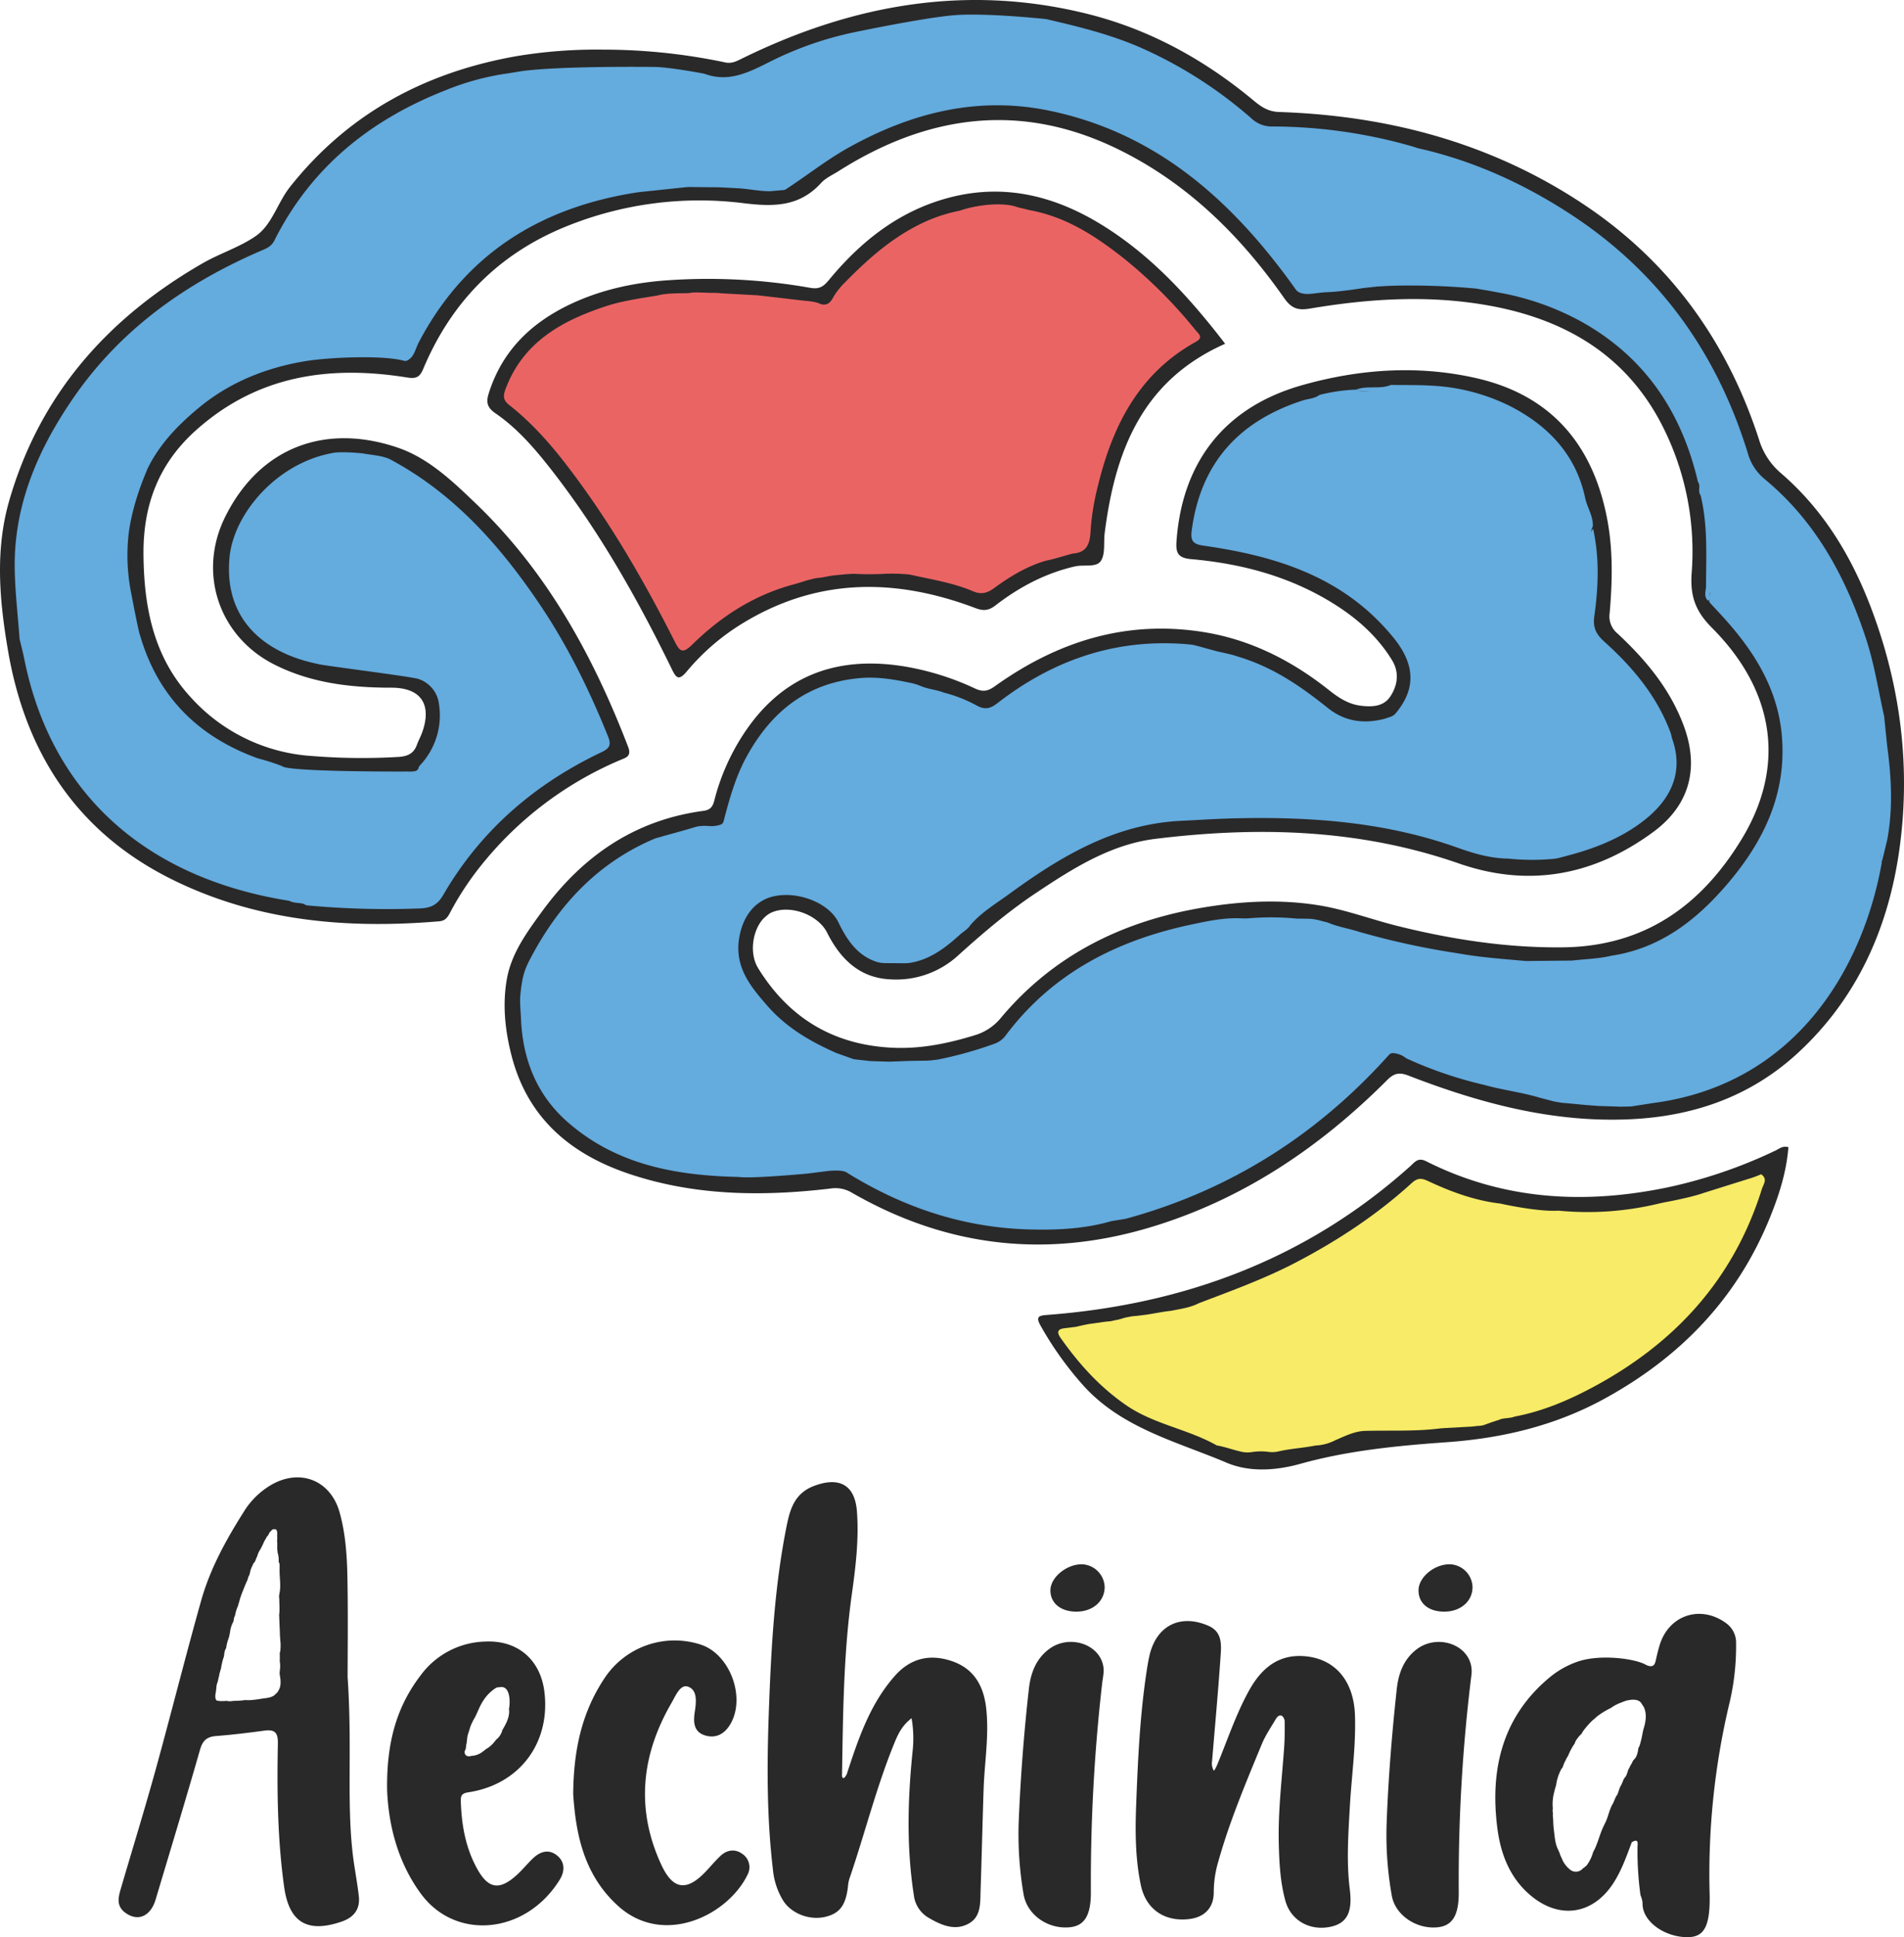 <svg id="Camada_1" data-name="Camada 1" xmlns="http://www.w3.org/2000/svg" viewBox="0 0 723.732 735.951"><defs><style>.cls-1{fill:#292929;}.cls-2{fill:#2a2a2a;}.cls-3{fill:#64abde;}.cls-4{fill:#eb6464;}.cls-5{fill:#f7eb67;}</style></defs><path class="cls-1" d="M285.121,36.971a225.046,225.046,0,0,1,46.557,4.869c2.37.498,4.118-.386,6.098-1.361,41.777-20.571,85.273-28.512,131.172-17.181,23.648,5.838,44.544,17.266,63.257,32.785,2.908,2.411,5.569,4.436,9.971,4.583,41.529,1.387,80.491,11.716,115.457,34.884,32.876,21.783,54.715,52.003,66.897,89.345a26.987,26.987,0,0,0,8.356,12.953c16.127,13.858,26.859,31.583,34.336,51.326,11.246,29.692,15.108,60.558,10.707,91.822-4.172,29.642-15.992,56.337-38.513,77.112-17.888,16.502-39.466,24.07-63.553,25.22-29.528,1.41-57.312-6.059-84.473-16.56-3.497-1.352-5.496-.964-8.138,1.679-25.689,25.705-55.137,45.513-90.214,56.003Q433.522,502.249,379.55,471.107a12.149,12.149,0,0,0-8.05-1.425c-25.831,3.027-51.5,2.773-76.447-5.618-22.086-7.429-38.372-21.044-44.54-44.538-2.56-9.753-3.635-19.825-1.828-29.7,1.762-9.634,7.632-17.634,13.321-25.426,15.28-20.929,35.117-34.709,61.261-38.213,2.538-.34,3.568-1.379,4.212-3.905a83.537,83.537,0,0,1,10.962-25.035c14.558-22.387,35.352-30.09,61.126-25.972a103.263,103.263,0,0,1,27.067,8.433c3.095,1.432,4.977.925,7.567-.925,23.669-16.913,49.686-25.175,78.939-20.586,18.02,2.827,33.773,10.825,47.949,22.071,3.718,2.949,7.474,5.437,12.342,5.988,4.371.494,8.595.267,11.142-3.731,2.735-4.293,3.321-9.057.472-13.685-5.347-8.686-12.717-15.344-21.229-20.784-16.795-10.732-35.472-15.784-55.076-17.517-5.038-.445-5.883-2.398-5.565-6.824,2.182-30.325,18.517-51.015,47.817-59.284,21.754-6.14,43.999-7.687,66.12-2.655,28.381,6.456,44.361,25.208,49.759,53.471,2.272,11.894,1.991,23.886.945,35.842a8.416,8.416,0,0,0,3.049,7.76c10.813,10.076,20.148,21.296,25.271,35.424,5.776,15.927,1.925,29.855-11.662,39.868-22.532,16.604-47.314,21.294-74.033,11.996-37.663-13.106-76.308-14.121-115.294-9.327-17.05,2.097-31.474,11.284-45.505,20.645-10.539,7.031-20.158,15.244-29.562,23.732a34.85,34.85,0,0,1-25.713,9.001c-11.726-.561-18.997-7.795-24.011-17.759-3.473-6.901-14.258-10.778-21.208-7.583-6.343,2.917-9.228,14.234-4.986,21.112,11.792,19.12,28.976,29.288,51.458,30.225,10.596.442,20.831-1.673,30.904-4.772a20.296,20.296,0,0,0,10.024-6.74c19.603-23.313,45.182-36.152,74.788-41.426,15.309-2.727,30.837-3.664,46.184-1.146,10.097,1.657,19.841,5.371,29.823,7.845,20.557,5.094,41.319,8.304,62.636,8.082,30.908-.323,52.53-15.702,67.989-41.061,16.768-27.505,12.887-56.134-11.305-80.381-6.205-6.219-8.288-11.966-7.678-20.672a105.347,105.347,0,0,0-11.409-56.576c-13.641-26.317-36.5-39.705-64.765-44.969-23.022-4.287-46.05-2.882-68.962.992-4.491.759-6.982-.031-9.74-3.972-16.658-23.803-36.968-43.828-63.324-56.66-36.87-17.951-72.242-13.049-106.137,8.449-2.248,1.426-4.851,2.566-6.588,4.477-8.168,8.986-17.915,9.064-29.232,7.688a134.838,134.838,0,0,0-67.567,8.775c-25.702,10.381-43.681,28.644-54.389,54.098-1.389,3.301-2.757,3.858-6.265,3.298-29.542-4.716-56.952-.737-80.211,20.131-14.078,12.631-20.025,28.258-19.882,47.034.155,20.29,3.901,39.221,18.101,54.504a67.82,67.82,0,0,0,46.071,22.163,235.911,235.911,0,0,0,32.862.334c3.396-.228,5.695-1.303,6.883-4.559.625-1.715,1.534-3.328,2.127-5.053,3.614-10.507-.732-16.677-11.763-16.681-15.446-.005-30.577-1.724-44.585-8.82-21.142-10.709-29.2-34.941-18.598-56.185,13.103-26.256,37.865-35.603,65.507-26.211,11.727,3.985,20.934,12.807,29.845,21.364,26.99,25.917,44.49,57.803,57.775,92.346,1.429,3.716-.99,4.107-3.254,5.092a135.284,135.284,0,0,0-53.339,40.82,112.98,112.98,0,0,0-11.143,17.145c-.889,1.685-1.81,3.003-4.007,3.189-35.202,2.987-69.562-.002-101.692-15.929-36.009-17.851-55.63-47.958-62.295-86.958-3.237-18.94-4.973-38.049.486-56.947C71.177,167.847,97.016,138.886,132.908,118.19c6.631-3.824,14.222-6.163,20.358-10.446,6.153-4.295,8.186-12.618,12.942-18.615,22.191-27.98,51.42-43.566,86.143-49.684A185.879,185.879,0,0,1,285.121,36.971Z" transform="translate(-55.974 -18.119)"/><path class="cls-1" d="M377.86,692.09c4.345-13.296,8.754-26.561,18.283-37.311,5.825-6.572,13-8.356,21.238-5.719,8.684,2.78,12.468,9.371,13.448,18.006,1.175,10.345-.638,20.591-.977,30.885-.422,12.801-.716,25.607-1.147,38.407-.156,4.628.26,9.878-4.446,12.515-5.205,2.916-10.352.697-15.083-2.029a11.459,11.459,0,0,1-5.844-8.753c-2.835-18.237-2.324-36.479-.46-54.735a44.367,44.367,0,0,0-.398-12.45c-3.419,2.549-5.04,5.783-6.372,9.018-6.976,16.937-11.36,34.749-17.293,52.042a14.06,14.06,0,0,0-.526,2.947c-.823,7.147-3.246,10.29-8.905,11.504-5.932,1.272-12.626-1.371-15.725-6.244a27.358,27.358,0,0,1-3.874-11.718c-2.363-19.886-2.288-39.818-1.571-59.793.842-23.468,2.058-46.878,6.614-69.99,1.354-6.866,2.953-13.194,10.662-16.064,9.545-3.553,15.478-.372,16.226,9.782.773,10.496-.478,20.935-1.933,31.319-3.219,22.965-3.357,46.09-3.751,69.204C376.556,694.917,377.86,692.09,377.86,692.09Z" transform="translate(-55.974 -18.119)"/><path class="cls-1" d="M192.365,738.512c-.603-5.445-1.712-10.833-2.334-16.276-2.316-20.243-.113-40.589-1.925-66.908,0-8.594.196-23.237-.076-37.872-.154-8.302-.702-16.653-2.951-24.722-3.35-12.023-14.604-16.714-25.492-10.784a29.978,29.978,0,0,0-11.012,10.621c-6.693,10.573-12.733,21.541-16.134,33.619-6.037,21.437-11.442,43.051-17.379,64.516-4.166,15.062-8.786,29.998-13.18,44.997-.958,3.271-1.73,6.526,1.667,9.046,4.78,3.547,9.649,1.488,11.586-4.99,5.667-18.952,11.42-37.88,16.868-56.895.997-3.48,2.578-4.924,6.078-5.196,6.123-.476,12.231-1.223,18.32-2.043,4.008-.539,5.285.664,5.196,4.971-.374,18.136-.123,36.289,2.368,54.293,1.887,13.639,8.84,17.672,21.709,13.331C190.439,746.612,192.92,743.526,192.365,738.512Zm-29.785-94.701a6.634,6.634,0,0,1-.285,2.406c.02.257.032.514.035.775.004.361.005.723 0,1.085-.001.053-.001.076-.002.108l.002.071a8.78,8.78,0,0,1-.027.931,10.252,10.252,0,0,1,.133,2.656c-.036.568-.119,1.131-.17,1.697-.002.023-.004.047-.005.07a.989.989,0,0,1-.01.182l.001.012c.016.11.052.466.053.495.01.065.034.232.037.255q.031.204.062.408c.046.309.095.619.133.929a9.5,9.5,0,0,1,.071,1.616,5.784,5.784,0,0,1-1.372,3.739,3.466,3.466,0,0,1-.489.418c-.055.065-.093.144-.152.205-1.217,1.238-3.37,1.351-4.987,1.577-.018.004-.045.011-.089.02-.126.027-.254.043-.381.064q-.46.076-.921.144c-.726.106-1.455.201-2.186.268a11.768,11.768,0,0,1-2.783.042,29.268,29.268,0,0,1-4.473.314,8.327,8.327,0,0,1-1.839.129.672.672,0,0,1-.432-.061,3.434,3.434,0,0,1-.394-.073,15.605,15.605,0,0,1-2.875.06.714.714,0,0,1-.152-.083c-.132.002-.265.002-.396-.008a.578.578,0,0,1-.124-.018.874.874,0,0,1-.297-.151,1.467,1.467,0,0,1-.365-.729,4.079,4.079,0,0,1-.081-1.138c.001-.019.075-.645.078-.663a4.807,4.807,0,0,1,.123-.537,9.77,9.77,0,0,1,.144-1.211c.018-.091.04-.194.063-.299-.004-.243-.006-.47-.005-.492a7.097,7.097,0,0,1,.547-2.093,22.219,22.219,0,0,1,.506-2.209,5.56,5.56,0,0,1,.28-1.267c.093-.375.181-.718.201-.779.031-.094.067-.175.101-.261.039-.174.085-.34.14-.507q.025-.14.05-.28a5.957,5.957,0,0,1,.217-1.159,18.545,18.545,0,0,1,.838-3.042c.054-.463.109-.925.17-1.388a4.323,4.323,0,0,1,.665-1.787,16.13,16.13,0,0,1,.916-3.689c.006-.02.011-.041.017-.061l.003.004c.052-.141.099-.283.153-.423.026-.119.036-.242.066-.359.03-.094.05-.19.078-.284.073-.425.156-.85.254-1.271.02-.225.048-.428.07-.575a10.669,10.669,0,0,1,1.188-3.406l.006-.013.007-.015.023-.058c.038-.243.076-.486.111-.73a4.88,4.88,0,0,1,.501-1.537,13.338,13.338,0,0,1,.329-1.476,15.781,15.781,0,0,1,.52-1.544c.083-.207.18-.409.271-.612.037-.169.07-.336.114-.509a5.712,5.712,0,0,1,.259-.75A29.148,29.148,0,0,1,148.372,622.335c.122-.334.258-.66.391-.988.252-.661.532-1.312.811-1.963.173-.403.361-.784.541-1.177.013-.055.023-.108.038-.164a4.591,4.591,0,0,1,.629-1.589c.029-.123.057-.24.083-.344l.111-.444c.017-.07.043-.154.073-.246a5.77,5.77,0,0,1,.233-.977,10.939,10.939,0,0,1,.683-1.555,3.094,3.094,0,0,1,.845-1.38c.01-.028.028-.052.037-.081a2.921,2.921,0,0,1,.171-.332,15.512,15.512,0,0,1,.779-1.839,4.217,4.217,0,0,1,.123-.48,8.392,8.392,0,0,1,1.038-2.059c.016-.023.032-.038.048-.059.04-.079.083-.158.128-.235a6.236,6.236,0,0,1,.446-.88c.078-.177.153-.355.239-.532.042-.087.096-.189.157-.296.007-.02.012-.04.019-.059a10.512,10.512,0,0,1,.95-1.854,4.82,4.82,0,0,1,.99-1.466c.024-.024.048-.032.073-.053l.01-.019a2.712,2.712,0,0,1,.969-1.485c.015-.009.026-.009.04-.017a1.273,1.273,0,0,1,1.005-.693h.111a.338.338,0,0,1,.138.03.257.257,0,0,1,.084-.018.097.097,0,0,1,.08-.005c.015.006.023.021.034.033.037-.003.073-.011.109-.014l.002-0a.113.113,0,0,1,.018-0l.047-.001a.704.704,0,0,1,.475.43q.073.211.146.423a4.041,4.041,0,0,1,.081,1.134l-.053.455a6.142,6.142,0,0,1,.053.99,8.472,8.472,0,0,1-.07.962,6.242,6.242,0,0,1,.07,1.038v2.297a3.785,3.785,0,0,1,.111,1.059l0.0 0c.071.255.158.508.207.735a10.088,10.088,0,0,1,.235,1.747,8.698,8.698,0,0,1-.034,1.036,2.955,2.955,0,0,1,.37,1.794V615.133c.042,2.843.554,5.678-.078,8.498-.012.055-.031.134-.05.217q-.035.554-.089,1.109a2.285,2.285,0,0,1,.103.629c.012,1.696.15,3.398.043,5.092-.022.353-.063.708-.106,1.062a2.014,2.014,0,0,1,.037.321c.056,2.386.198,4.475.253,6.64.025.994.109,1.966.189,2.974a11.974,11.974,0,0,1,.075,1.508C162.615,643.42,162.667,644.697,162.58,643.81Z" transform="translate(-55.974 -18.119)"/><path class="cls-1" d="M715.879,642.428a9.083,9.083,0,0,0-3.845-7.684c-9.634-7.023-21.665-3.081-25.179,8.283-.539,1.744-.97,3.522-1.369,5.304-.272,1.213-.456,2.163-1.204,2.584-1.062.597-2.573-.258-3.006-.487-4.232-2.235-16.951-3.859-25.25-1.158a33.948,33.948,0,0,0-11.441,6.469c-17.641,14.89-22.277,34.808-19.458,56.853,1.268,9.913,4.752,19.071,12.808,25.759,10.901,9.05,23.469,7.122,31.191-4.641,3.205-4.882,5.078-10.319,7.116-15.705,2.807-1.692,2.153.78,2.167,1.954a122.924,122.924,0,0,0,1.132,18.164,10.002,10.002,0,0,1,.782,2.873c-.284,7.43,9.194,13.515,17.905,13.049,5.537-.296,7.614-4.403,7.619-14.575 0-.333.008-.667-.001-.999a280.362,280.362,0,0,1,7.266-72.294A93.768,93.768,0,0,0,715.879,642.428Zm-35.28,32.864c-.017.124-.038.248-.066.375-.05.221-.104.44-.156.66a38.712,38.712,0,0,1-1.03,4.525,5.162,5.162,0,0,1-.625,1.425c-.036.405-.092.744-.115.872a8.953,8.953,0,0,1-.794,2.53,8.094,8.094,0,0,1-1.077,1.286c-.193.401-.38.801-.594,1.204a4.177,4.177,0,0,1-.48.734,4.901,4.901,0,0,1-.742,1.458,16.974,16.974,0,0,1-.591,1.787,3.295,3.295,0,0,1-.866,1.415c-.088.168-.18.342-.284.532-.051.093-.102.173-.154.251a13.242,13.242,0,0,1-1.351,2.87,2.479,2.479,0,0,1-.086.338q-.296.852-.593,1.704a3.527,3.527,0,0,1-.785,1.38,4.867,4.867,0,0,1-.396.91,4.95,4.95,0,0,1-.386.928,5.174,5.174,0,0,1-.659,1.308c-.022.045-.044.09-.066.135a20.926,20.926,0,0,0-1.144,2.88c-.324,1.012-.621,2.031-1.043,3.008-.452,1.049-1.007,2.051-1.457,3.103-1.221,2.855-1.96,6.105-3.52,8.842a15.177,15.177,0,0,1-2.392,4.973,7.999,7.999,0,0,1-1.499,1.229c-.048.047-.09.102-.139.148a3.476,3.476,0,0,1-4.305.621,9.971,9.971,0,0,1-3.484-4.347c-.138-.281-.252-.573-.375-.862a3.138,3.138,0,0,1-.337-.75c-.009-.033-.009-.067-.017-.1-.105-.277-.2-.559-.296-.84-.007-.012-.014-.02-.02-.033-.006-.011-.008-.023-.014-.034a1.034,1.034,0,0,1-.069-.104,1.447,1.447,0,0,1-.136-.361c-.014-.026-.021-.053-.034-.078-.046-.103-.099-.209-.137-.314-1.167-2.052-1.346-5.056-1.624-7.149a33.801,33.801,0,0,1-.299-4.152,4.057,4.057,0,0,1-.032-.645,2.237,2.237,0,0,1-.086-.688c0-.061.003-.122.003-.183a3.493,3.493,0,0,1-.031-.484c.004-.226.041-.437.064-.654a2.533,2.533,0,0,1-.119-1.096c.011-.228.036-.452.053-.678l-.019.012c.003-.04.01-.078.014-.119a17.478,17.478,0,0,1,.485-5.91c.217-.947.478-1.877.769-2.799a18.117,18.117,0,0,1,1.823-5.822,2.633,2.633,0,0,1,.586-.834l.597-1.552a5.637,5.637,0,0,1,.432-.903,16.915,16.915,0,0,1,1.154-2.141c.015-.03.027-.064.042-.093a22.457,22.457,0,0,1,2.453-4.546,4.008,4.008,0,0,1,.467-1.1,13.747,13.747,0,0,1,1.56-2.012,5.167,5.167,0,0,1,.479-.433l.076-.095a9.607,9.607,0,0,1,.963-1.517,30.412,30.412,0,0,1,3.266-3.636c.28-.24.576-.476.873-.711a7.394,7.394,0,0,1,.911-.835,29.522,29.522,0,0,1,5.087-3.084,15.453,15.453,0,0,1,4.142-2.154,12.313,12.313,0,0,1,1.367-.514,1.758,1.758,0,0,1,.434-.178,2.059,2.059,0,0,1,.352-.044c2.138-.521,4.601-.504,5.523,1.347a3.797,3.797,0,0,1,.444.741.97.97,0,0,1,.277.352C682.076,669.293,681.54,672.421,680.599,675.292Z" transform="translate(-55.974 -18.119)"/><path class="cls-1" d="M518.797,688.223c3.861-9.374,7.056-19.041,12.006-27.938,4.712-8.469,11.308-13.994,21.676-12.899,11.227,1.185,18.072,9.531,18.526,22.264.417,11.688-1.285,23.256-1.941,34.883-.591,10.475-1.336,20.935-.017,31.404,1.085,8.617-1.057,12.827-7.227,14.17-7.868,1.713-15.172-2.318-17.245-9.803-1.967-7.103-2.337-14.447-2.522-21.775-.308-12.175,1.162-24.256,2.03-36.369.237-3.314.236-6.651.206-9.976a2.83,2.83,0,0,0-.968-2.139c-1.046-.598-1.906.319-2.402,1.164-1.85,3.15-3.954,6.211-5.338,9.565-6.022,14.59-12.176,29.138-16.464,44.382a41.635,41.635,0,0,0-1.785,11.78c.054,5.899-3.428,9.542-9.307,10.256-9.262,1.125-16.452-3.611-18.404-12.871-2.102-9.972-2.169-20.197-1.785-30.323.649-17.116,1.428-34.246,4.023-51.219.302-1.973.626-3.95,1.088-5.89,2.677-11.236,11.754-15.741,22.374-11.103,5.29,2.31,4.909,7.155,4.609,11.554-.906,13.283-2.13,26.544-3.229,39.814a5.536,5.536,0,0,0,.635,3.642C517.704,690.852,518.797,688.223,518.797,688.223Z" transform="translate(-55.974 -18.119)"/><path class="cls-1" d="M267.81,723.12c-3.232-2.693-6.569-1.595-9.379,1.129-2.147,2.082-4.039,4.439-6.268,6.421-6.379,5.668-10.553,4.997-14.684-2.348-4.513-8.025-6.064-16.807-6.344-25.9-.066-2.148.389-3.008,2.899-3.389,19.384-2.939,31.21-18.683,28.885-38.088-1.469-12.266-10.15-19.772-22.516-19.176a31.457,31.457,0,0,0-24.412,12.663c-9.055,11.78-13.128,25.232-12.872,43.748.469,11.852,3.422,26.68,12.943,39.523,13.244,17.866,39.894,15.249,52.694-5.5C270.671,729.1,270.784,725.598,267.81,723.12Zm-35.182-39.667a2.018,2.018,0,0,1,.294-.662c.058-.26.123-.519.172-.782L233.093,682a6.627,6.627,0,0,1,.286-1.766,6.442,6.442,0,0,1,.131-1.176,8.951,8.951,0,0,1,.525-2.6c.238-.739.468-1.471.684-2.215a20.432,20.432,0,0,1,1.736-3.576c1.137-2.191,1.893-4.521,3.294-6.575a15.553,15.553,0,0,1,3.99-4.199.931.931,0,0,1,.171-.151l.061-.026a1.646,1.646,0,0,1,.344-.2,1.494,1.494,0,0,1,.545-.296l.198-.027a1.511,1.511,0,0,1,.238-.032,3.532,3.532,0,0,1,.409-.054.386.386,0,0,1,.048 0c.035.002.069.01.103.014,3.98-.862,4.183,5.276,3.568,8.371a1.414,1.414,0,0,1,.075.285c.188,2.707-1.17,5.286-2.546,7.563a6.885,6.885,0,0,1-2.449,3.764,13.114,13.114,0,0,1-3.156,3.153,1.244,1.244,0,0,1-.381.169c-.438.363-.891.718-1.372,1.072a7.709,7.709,0,0,1-4.612,1.716l-.006.002a1.287,1.287,0,0,1-.843.128c-.021.001-.04.007-.061.007A1.518,1.518,0,0,1,232.628,683.453Z" transform="translate(-55.974 -18.119)"/><path class="cls-1" d="M521.67,148.726c-31.6,13.959-41.875,40.933-45.792,71.927-.456,3.61.318,7.998-1.495,10.634-1.74,2.53-6.457,1.245-9.806,2.015-11.237,2.581-21.184,7.851-30.222,14.827-2.591,2-4.594,2.148-7.593,1.014-30.196-11.415-59.772-11.62-88.178,5.574a85.826,85.826,0,0,0-21.518,18.446c-3.17,3.797-4.101,2.492-5.8-.987-13.097-26.821-27.745-52.719-46.244-76.256-6.083-7.74-12.558-15.177-20.723-20.787-3.033-2.084-3.648-4.055-2.587-7.45,5.307-16.978,17.069-27.757,32.816-34.793,11.54-5.156,23.767-7.584,36.275-8.356a223.348,223.348,0,0,1,53.191,2.94c3.422.612,5.045-.537,7.014-2.924,12.225-14.821,26.796-26.35,45.735-31.336,21.352-5.62,40.829-.512,59.019,10.942C494.06,115.678,508.348,131.383,521.67,148.726Z" transform="translate(-55.974 -18.119)"/><path class="cls-1" d="M273.854,699.731c.15-17.725,3.628-31.56,11.891-44.027a31.957,31.957,0,0,1,36.82-12.699c10.991,3.767,16.964,20.136,10.997,30.191-2.208,3.721-5.531,5.512-9.691,4.196-4.19-1.325-4.395-5.024-3.839-8.685.567-3.738,1.208-8.434-2.5-9.798-2.976-1.094-4.782,3.54-6.259,6.077-11.532,19.806-13.734,40.396-3.942,61.543,4.47,9.652,9.719,10.235,17.03,2.484,1.827-1.937,3.534-3.998,5.468-5.819,2.467-2.322,5.534-2.752,8.224-.819a6.06,6.06,0,0,1,2.072,7.963c-7.351,15.265-31.813,27.597-49.217,11.865C277.405,729.999,274.799,713.745,273.854,699.731Z" transform="translate(-55.974 -18.119)"/><path class="cls-1" d="M735.762,453.936c-.708,9.351-3.54,18.191-7.024,26.777-12.471,30.735-34.061,53.041-63.009,68.864-18.683,10.212-38.773,14.941-59.594,16.435-18.887,1.355-37.54,3.126-55.893,8.232-9.121,2.538-19.197,3.314-28.053-.44-19.357-8.206-40.531-13.237-55.241-30.227A128.094,128.094,0,0,1,451.434,521.632c-1.83-3.312-.577-3.715,2.552-3.952,52.114-3.951,98.788-21.274,138.115-56.573,1.599-1.435,2.859-3.376,5.913-1.838,29.34,14.776,60.15,16.527,91.83,9.953a184.37,184.37,0,0,0,40.946-13.959C732.214,454.596,733.537,453.331,735.762,453.936Z" transform="translate(-55.974 -18.119)"/><path class="cls-1" d="M583.042,711.117c.613-17.136,2.005-34.217,3.853-51.258.644-5.937,2.609-11.396,7.619-15.183,7.261-5.489,18.34-2.404,20.513,5.64a11.251,11.251,0,0,1,.22,4.434,633.529,633.529,0,0,0-4.785,82.194c.057,8.863-2.418,12.801-8.029,13.374-7.965.813-16.004-4.509-17.393-11.849A130.115,130.115,0,0,1,583.042,711.117Z" transform="translate(-55.974 -18.119)"/><path class="cls-1" d="M443.188,710.463q1.032-25.447,3.879-50.756c.672-5.943,2.674-11.389,7.728-15.126,7.687-5.685,19.341-1.836,20.6,6.868.3,2.071-.268,4.277-.504,6.414a663.937,663.937,0,0,0-4.265,78.742c.081,9.248-2.419,13.227-8.207,13.723-8.261.707-16.008-4.765-17.366-12.496A135.696,135.696,0,0,1,443.188,710.463Z" transform="translate(-55.974 -18.119)"/><path class="cls-2" d="M465.226,630.402c-6.004.042-9.987-3.183-9.979-8.081.008-4.893,6.073-9.928,11.945-9.918a8.981,8.981,0,0,1,8.678,8.553C475.901,626.395,471.435,630.359,465.226,630.402Z" transform="translate(-55.974 -18.119)"/><path class="cls-2" d="M605.067,630.401c-6.052.043-9.909-3.117-9.896-8.108.013-4.965,5.987-9.93,11.905-9.893a8.944,8.944,0,0,1,8.624,8.577C615.752,626.381,611.266,630.357,605.067,630.401Z" transform="translate(-55.974 -18.119)"/><path class="cls-3" d="M410.255,420.924l2.025-.237a1.787,1.787,0,0,0,.18-.03,146.953,146.953,0,0,0,21.29-5.93,9.03,9.03,0,0,0,4.358-3.047c17.713-23.747,42.224-36.252,70.511-42.275,6.304-1.342,12.678-2.718,19.208-2.398a22.92,22.92,0,0,0,3.017-.032,100.783,100.783,0,0,1,17.97.126q.062.006.125.007l3.624.045.881.02a15.241,15.241,0,0,1,2.864.339l1.029.222,1.778.472,1.408.352a1.555,1.555,0,0,1,.235.079c3.831,1.64,7.982,2.244,11.925,3.52a296.281,296.281,0,0,0,37.671,8.171c8.474,1.54,17.059,2.097,25.617,2.891l17.599-.171c4.953-.592,9.972-.651,14.852-1.832,18.146-2.697,31.757-13.018,43.365-26.362,14.294-16.432,23.501-34.969,21.456-57.522-1.541-16.995-9.903-30.812-20.934-43.264-2.021-2.282-4.114-4.5-6.187-6.737a1.707,1.707,0,0,1-.404-1.709,16.421,16.421,0,0,0,.237-2.772c-.316,1.344.224,2.579-.706,3.517-1.823-1.633-.802-3.724-.797-5.591.032-11.446.71-22.923-1.992-34.203a2.304,2.304,0,0,0-.274-.612c-.8-1.375.172-3.1-.619-4.477a2.147,2.147,0,0,1-.248-.567c-6.262-26.541-20.331-47.392-44.541-60.759A102.711,102.711,0,0,0,624.518,129.077c-.648-.189-6.062-1.087-7.312-1.293-.174-.029-.344-.05-.519-.065a271.954,271.954,0,0,0-30.89-1.059c-1.968.056-6.407.326-6.407.326l-5.083.556s-9.071,1.445-13.611,1.567c-2.52.068-5.129.609-7.715.705-2.364-.067-3.694-.672-4.359-1.565l-.016-.022c-23.669-33.269-52.513-59.574-93.931-68.089-27.151-5.582-52.391.83-76.24,14.117-8.386,4.672-15.87,10.672-23.894,15.87a3.037,3.037,0,0,1-1.204.237l-4.303.369a1.921,1.921,0,0,1-.359.037c-3.898.024-7.713-.809-11.577-1.091l-7.652-.398-11.383-.104a12.606,12.606,0,0,0-1.448.07c-3.378.358-17.516,1.855-17.96,1.894-37.036,5.607-65.805,23.301-83.568,57.177-1.229,2.343-1.61,5.376-4.28,6.744a1.775,1.775,0,0,1-1.289.122c-7.889-2.204-28.595-1.347-37.683.179-14.808,2.486-28.599,7.982-40.349,17.727-7.837,6.5-14.867,13.738-19.408,23.048-.007.229-5.521,11.923-7.156,24.412a73.125,73.125,0,0,0,.675,21.65c.041.216,2.907,15.497,3.586,17.195,6.786,23.454,22.155,38.662,44.84,46.842.05.018.1.034.151.047a80.34,80.34,0,0,1,8.799,2.809,1.749,1.749,0,0,1,.334.181c2.63,1.784,34.218,1.996,46.014,1.959,1.52-.088,3.074.193,4.58-.198a1.557,1.557,0,0,0,.864-.568,2.672,2.672,0,0,0,.402-.864,1.656,1.656,0,0,1,.381-.647,27.636,27.636,0,0,0,7.306-23.179,11.487,11.487,0,0,0-7.583-9.625c-1.689-.876-37.249-5.236-38.477-5.779-21.356-4.374-36.185-17.824-33.474-41.484,2.161-16.44,18.229-34.801,38.806-38.614,3.286-.808,11.707.096,11.774.109,3.364.624,6.835.732,10.046,2.088.066.028.132.06.196.094,24.298,12.938,41.928,32.824,57.041,55.239,10.553,15.652,18.828,32.523,25.886,50.022,1.262,3.128.795,4.517-2.377,6.023-25.444,12.08-45.994,29.744-60.241,54.272-2.104,3.622-4.548,4.922-8.669,5.116a328.016,328.016,0,0,1-42.944-1.136,1.81,1.81,0,0,1-.604-.155q-.369-.17-.729-.36a1.744,1.744,0,0,0-.479-.177c-1.638-.323-3.365-.215-4.918-.95a1.805,1.805,0,0,0-.484-.156c-52.715-8.419-89.952-39.233-100.479-92.088-.483-2.428-1.133-4.822-1.705-7.232l-.078-.761c-.623-8.609-1.646-17.211-1.794-25.828-.416-24.274,8.802-45.465,22.206-64.974,17.962-26.144,42.806-43.733,71.615-56.127,1.967-.846,3.74-1.539,4.879-3.807,13.976-27.844,36.578-45.93,65.144-57.105A98.59,98.59,0,0,1,247.897,46.161c.227.028,7.403-1.247,8.445-1.276.044-.001.088-.004.131-.009,16.062-1.748,48.37-1.321,48.417-1.32,5.598.116,16.372,2.109,18.484,2.509a4.753,4.753,0,0,1,.712.197c8.797,3.135,16.208-.505,23.947-4.386a130.24,130.24,0,0,1,33.061-11.584c.389-.077,24.558-5.149,36.797-6.324,11.366-1.091,33.18,1.134,35.525,1.38a3.313,3.313,0,0,1,.411.07c12.514,2.91,24.959,5.945,36.774,11.264a164.589,164.589,0,0,1,41.178,26.533,11.258,11.258,0,0,0,8.026,2.961,193.949,193.949,0,0,1,47.725,6.117s5.575,1.465,6.71,1.917a5.045,5.045,0,0,0,.766.228C615.746,79.092,634.807,87.724,652.584,99.259c33.749,21.898,55.871,52.57,67.698,90.839a19.544,19.544,0,0,0,6.5,10.072c19.346,15.991,30.776,37.148,38.496,60.627,3.174,9.652,4.684,19.676,6.902,29.542l-.01-.007q.556,5.447,1.111,10.894c1.615,11.978,2.302,23.956.055,35.939-.007.04-.016.08-.026.119q-.986,4.025-1.973,8.051c-.863-.971-.455-2.155-.56-3.253.023.949-.234,1.947.256,2.816a1.677,1.677,0,0,1,.196,1.116c-6.987,39.203-32.14,83.959-86.845,91.158.065-.009-6.445,1.006-8.072,1.259a5.363,5.363,0,0,1-.74.063l-3.78.064q-.047.001-.094-.001l-2.009-.072-6.128-.201-4.334-.317-7.463-.704-2.104-.174q-.077-.006-.154-.02l-2.675-.46q-.076-.013-.151-.033l-3.62-.953-1.605-.411c-6.976-2.122-14.251-2.942-21.261-4.914A154.318,154.318,0,0,1,590.691,420.266a1.766,1.766,0,0,1-.32-.191,8.831,8.831,0,0,0-4.909-1.864,1.841,1.841,0,0,0-1.464.601c-27.233,30.392-60.323,51.417-99.775,62.255-.717.197-5.62.925-5.839.988-10.198,2.957-20.677,3.422-31.181,3.141-25.156-.672-48.16-8.429-69.436-21.657-1.851-1.234-7.546-.484-7.546-.484l-7.278.917s-21.05,1.983-26.155,1.295a1.404,1.404,0,0,0-.161-.013c-23.847-.527-46.637-4.641-65.212-21.137-11.82-10.497-16.982-24.271-17.448-39.925,0,0-.259-3.058-.302-6.275a50.093,50.093,0,0,1,.743-6.67,25.737,25.737,0,0,1,2.498-7.673c10.561-20.654,25.508-37.251,47.479-46.656a14.12,14.12,0,0,1,2.241-.725c.477-.115.945-.264,1.414-.409l6.043-1.672,3.094-.878,3.172-.948a9.685,9.685,0,0,1,1.933-.339l.572-.043a14.956,14.956,0,0,1,2.273.007,10.925,10.925,0,0,0,4.935-.571,1.823,1.823,0,0,0,.962-1.217c2.189-8.414,4.493-16.778,8.709-24.487,9.467-17.31,23.238-28.271,43.459-29.923,6.535-.534,12.867.555,19.176,1.903a23.342,23.342,0,0,1,3.889,1.246c2.711,1.1,5.698,1.311,8.424,2.364a1.086,1.086,0,0,0,.122.039,53.797,53.797,0,0,1,12.431,4.891c3.044,1.66,5.079,1.275,7.851-.876,19.259-14.943,40.941-23.29,65.552-22.762,3.768.081,6.439.317,7.821.469a14.219,14.219,0,0,1,1.941.351l.408.103,3.097.847s5.653,1.556,5.625,1.486c0,0,2.148.461,4.583,1.069l.889.222.631.237c13.795,3.945,24.463,11.312,35.101,19.816,6.447,5.154,13.73,6.114,21.546,4.073a2.059,2.059,0,0,0,.227-.075c1.392-.543,2.969-.717,3.982-2.014,8.17-9.747,7.043-19.098-.972-28.889-18.773-22.933-44.41-30.855-72.061-34.785-4.276-.608-5.006-2.001-4.462-6.024,3.478-25.725,18.256-41.514,42.462-49.233,1.937-.58,4.048-.639,5.786-1.818a1.874,1.874,0,0,1,.622-.284,65.815,65.815,0,0,1,13.186-1.909,1.886,1.886,0,0,1,.706.129c3.447,1.289,7.05-.165,9.124.352-2.156-.313-5.894.798-9.458-.481,4.264-1.701,8.983-.027,13.239-1.789l-.081-.007c4.965.068,9.938-.033,14.892.239a75.17,75.17,0,0,1,31.271,8.197c14.105,7.45,24.355,18.352,27.795,34.585.75,3.539,2.99,6.689,2.9,10.458a1.696,1.696,0,0,1-.232.742c-.791,1.494.143,3.242-.444,4.77.551-1.389-.445-3.088.77-4.345,2.455,11.033,2.009,22.172.466,33.205-.625,4.469.748,6.935,3.88,9.755,10.583,9.531,19.664,20.283,24.845,33.834a12.47,12.47,0,0,1,.703,2.419l.111.426.111.333c4.091,11.636.294,22.065-10.472,30.596-7.495,5.939-16.134,9.733-25.191,12.447-1.996.598-5.517,1.533-7.29,1.998a13.474,13.474,0,0,1-2.189.392,89.804,89.804,0,0,1-17.198-.091c-.032-.003-.064-.005-.095-.005-6.725-.093-13.114-1.97-19.336-4.191-27.54-9.829-56.074-11.802-84.96-11.098-6.632.162-13.263.607-19.888.922-25.319,1.201-45.841,13.499-65.48,27.828-5.138,3.749-10.728,7.032-14.897,12.021-.969,1.484-2.561,2.271-3.822,3.427-5.529,5.001-11.357,9.45-18.916,10.691a13.457,13.457,0,0,1-2.274.152l-7.128-.051a11.362,11.362,0,0,1-3.626-.578c-7.16-2.469-11.068-8.38-14.243-14.956-3.363-6.965-14.476-11.711-23.884-9.986-7.682,1.409-12.529,7.683-13.852,16.23-1.697,10.968,4.427,18.256,10.805,25.566,7.138,8.181,16.263,13.507,26.056,17.825q.064.028.13.052l6.389,2.286a1.774,1.774,0,0,0,.401.093l6.035.672q.069.008.139.01l7.056.227q.063.002.125-0l7.604-.294,6.276-.093A22.951,22.951,0,0,0,410.255,420.924Z" transform="translate(-55.974 -18.119)"/><path class="cls-4" d="M453.511,231.139c-7.254,2.136-13.638,5.984-19.658,10.402-2.654,1.948-4.935,2.53-8.099,1.18-7.643-3.262-15.878-4.472-23.927-6.308a64.656,64.656,0,0,0-10.136-.27c-3.53.178-7.059.172-10.586.006-1.436-.174-8.439.61-8.439.61-1.685.204-3.874.691-3.874.691l-1.737.23a11.829,11.829,0,0,0-2.431.444l-1.367.332c-.953.238-3.253,1.054-5.528,1.66-15.01,4-27.671,12.139-38.611,22.871-3.705,3.634-4.764,2.642-6.726-1.238-11.807-23.346-24.902-45.92-40.87-66.718-6.504-8.47-13.568-16.432-21.991-23.046-2.286-1.795-2.385-3.393-1.426-5.971,6.623-17.815,21.227-25.93,37.915-31.474,6.477-2.152,13.266-3.043,19.98-4.18,4.11-1.166,11.61-.666,12.159-.953,2.173-.38,5.485-.011,9.368-.019l1.194.028,1.181.111,1.347.083,12.692.695,17.815,2.067s4.377.255,6.044,1.237c3.898,1.129,4.477-2.354,6.093-4.395a27.348,27.348,0,0,1,3.302-3.835c9.237-9.438,19.073-18.051,31.358-23.426a60.668,60.668,0,0,1,12.266-3.8c7.105-2.468,16.625-3.127,21.403-1.488l1.297.384.931.199,1.422.345,1.498.368c13.936,2.559,25.051,9.861,35.956,18.459a180.779,180.779,0,0,1,27.049,27.089c1.223,1.478,3.222,2.771.07,4.521-21.32,11.839-31.424,31.414-36.987,54.079a95.357,95.357,0,0,0-2.827,16.17c-.319,4.626-.271,9.678-6.854,10.135C460.347,229.292,456.991,230.452,453.511,231.139Z" transform="translate(-55.974 -18.119)"/><path class="cls-5" d="M725.373,464.241c2.656,1.73.867,3.817.299,5.634-10.773,34.423-33.229,58.807-64.686,75.513-9.297,4.938-18.885,8.949-29.264,10.905-1.741.728-4.632.533-5.604,1.129l-3.242,1.056-2.342.847-.878.303-1.14.167-1.234.084-1.011.125-1.028.103-10.16.557-1.428.094c-9.571,1.256-19.201.709-28.805.974-3.97.109-7.605,1.97-11.241,3.512a17.967,17.967,0,0,1-7.179,2.023,6.409,6.409,0,0,0-.861.107c-4.515.893-9.147,1.097-13.632,2.16a10.599,10.599,0,0,1-3.698.183,22.183,22.183,0,0,0-6.117.024,11.046,11.046,0,0,1-4.011-.032c-3.243-.685-6.362-1.902-9.637-2.458-10.986-6.233-23.9-8-34.488-15.307-10.116-6.981-18.087-15.858-25.054-25.806-1.345-2.091-.804-3.11,1.699-3.407,2.694-.32,4.368-.541,4.368-.541,5.181-1.247,6.065-1.203,6.065-1.203s1.679-.268,2.174-.315c.249-.024.496-.058.743-.101,1.48-.263,3.052-.411,3.843-.476a5.822,5.822,0,0,0,.996-.169c.475-.123,1.129-.278,1.586-.347a7.087,7.087,0,0,0,.941-.195l2.382-.698c.16-.029.822-.159,1.444-.282a20.363,20.363,0,0,1,2.425-.331l.495-.037,3.963-.5,6.742-1.14,2.583-.335c3.501-.715,7.075-1.166,10.31-2.848,12.608-4.792,25.299-9.395,37.276-15.684,15.719-8.253,30.462-17.962,43.612-29.949,2.06-1.878,3.576-2.004,6.085-.827,8.562,4.016,17.402,7.313,26.874,8.526l.667.079c2.296.51,14.086,3.009,21.344,2.732a12.155,12.155,0,0,1,1.821.061l.127.014a115.373,115.373,0,0,0,37.202-2.836l1.622-.358s10.238-1.835,15.339-3.675q8.263-2.592,16.527-5.183A40.089,40.089,0,0,0,725.373,464.241Z" transform="translate(-55.974 -18.119)"/></svg>